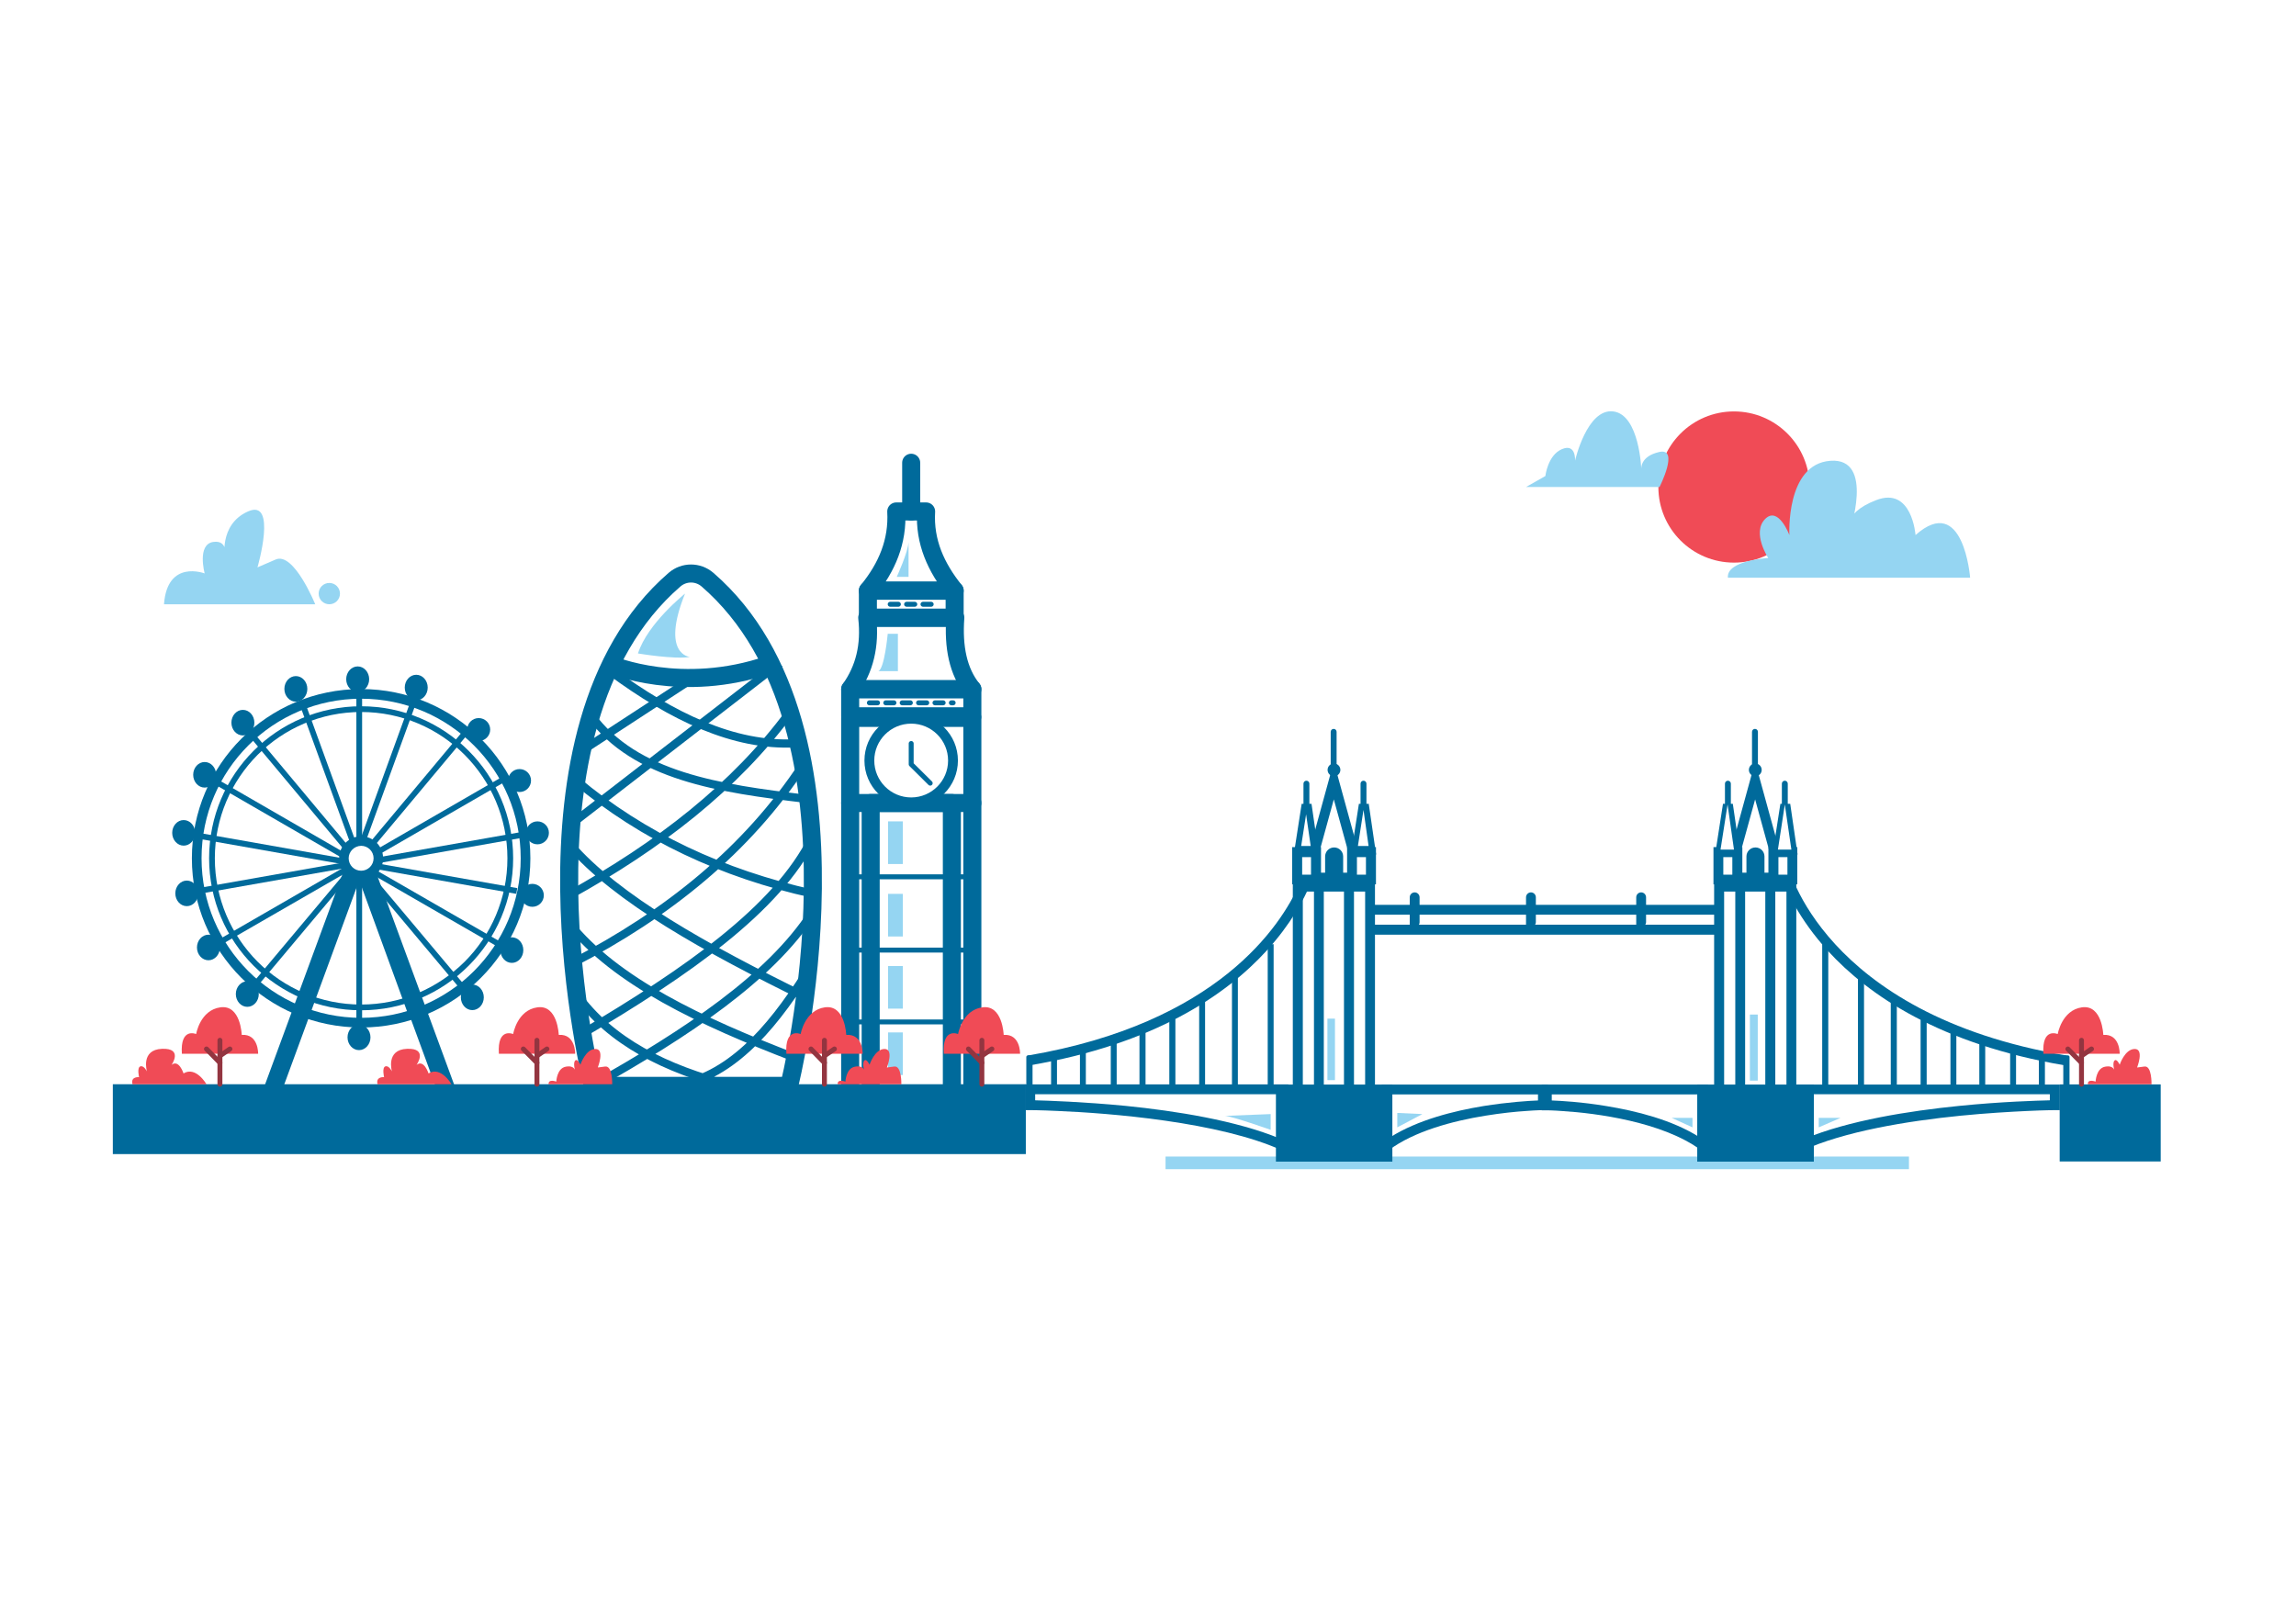 <?xml version="1.0" encoding="utf-8"?>
<!-- Generator: Adobe Illustrator 18.0.0, SVG Export Plug-In . SVG Version: 6.00 Build 0)  -->
<!DOCTYPE svg PUBLIC "-//W3C//DTD SVG 1.1//EN" "http://www.w3.org/Graphics/SVG/1.1/DTD/svg11.dtd">
<svg version="1.1" id="Layer_1" xmlns="http://www.w3.org/2000/svg" xmlns:xlink="http://www.w3.org/1999/xlink" x="0px" y="0px"
	 viewBox="0 0 1400 980" enable-background="new 0 0 1400 980" xml:space="preserve">
<rect fill="#FFFFFF" width="1400" height="980"/>
<rect x="710.7" y="705.3" fill="#95D5F2" width="453.3" height="7.7"/>
<g>
	<g>
		<g>
			<polygon fill="#006A9B" points="773,679.4 773,575.8 776.6,575.8 776.6,679.4 773,679.4 			"/>
		</g>
		<g>
			<polygon fill="#006A9B" points="751.2,678.7 751.2,596.4 754.8,596.4 754.8,678.7 751.2,678.7 			"/>
		</g>
		<g>
			<polygon fill="#006A9B" points="731.2,678.7 731.2,610.3 734.8,610.3 734.8,678.7 731.2,678.7 			"/>
		</g>
		<g>
			<polygon fill="#006A9B" points="713,673.2 713,621.2 716.7,621.2 716.7,673.2 713,673.2 			"/>
		</g>
		<g>
			<polygon fill="#006A9B" points="694.8,672.6 694.8,629.1 698.5,629.1 698.5,672.6 694.8,672.6 			"/>
		</g>
		<g>
			<polygon fill="#006A9B" points="677.3,670.8 677.3,633.9 680.9,633.9 680.9,670.8 677.3,670.8 			"/>
		</g>
		<g>
			<polygon fill="#006A9B" points="658.5,670.8 658.5,640.6 662.1,640.6 662.1,670.8 658.5,670.8 			"/>
		</g>
		<g>
			<polygon fill="#006A9B" points="640.9,668.4 640.9,642.4 644.5,642.4 644.5,668.4 640.9,668.4 			"/>
		</g>
		<g>
			<polygon fill="#006A9B" points="1111.1,679.4 1111.1,575.8 1114.8,575.8 1114.8,679.4 1111.1,679.4 			"/>
		</g>
		<g>
			<polygon fill="#006A9B" points="1132.9,678.7 1132.9,596.4 1136.6,596.4 1136.6,678.7 1132.9,678.7 			"/>
		</g>
		<g>
			<polygon fill="#006A9B" points="1152.9,678.7 1152.9,610.3 1156.6,610.3 1156.6,678.7 1152.9,678.7 			"/>
		</g>
		<g>
			<polygon fill="#006A9B" points="1171.1,673.2 1171.1,621.2 1174.8,621.2 1174.8,673.2 1171.1,673.2 			"/>
		</g>
		<g>
			<polygon fill="#006A9B" points="1189.3,672.6 1189.3,629.1 1192.9,629.1 1192.9,672.6 1189.3,672.6 			"/>
		</g>
		<g>
			<polygon fill="#006A9B" points="1206.9,670.8 1206.9,633.9 1210.5,633.9 1210.5,670.8 1206.9,670.8 			"/>
		</g>
		<g>
			<polygon fill="#006A9B" points="1225.7,670.8 1225.7,640.6 1229.3,640.6 1229.3,670.8 1225.7,670.8 			"/>
		</g>
		<g>
			<polygon fill="#006A9B" points="1243.2,668.4 1243.2,642.4 1246.9,642.4 1246.9,668.4 1243.2,668.4 			"/>
		</g>
		<g>
			<path fill="#FFFFFF" d="M846.2,664.4h95.5v9.7c0,0-63.4,0.8-96,25C845.8,671.6,846.2,664.4,846.2,664.4z"/>
		</g>
		<g>
			<path fill="#006A9B" d="M841.8,699.1c0-27.5,0.4-34.8,0.5-34.9l0,0l0.2-2.8h101.4V677l-3,0c0,0-3.9,0-10.2,0.5l0,0
				c-6.4,0.4-15.2,1.3-25.1,2.9l0,0c-19.7,3.2-43.3,9.4-58.9,21.1l0,0l-4.8,3.6V699.1L841.8,699.1z M848.1,671.5
				c-0.1,4.5-0.2,11.4-0.2,21.9l0,0c16.6-10.4,38.4-15.9,56.7-18.9l0,0c15-2.4,27.7-3.2,33.2-3.4l0,0v-3.7h-89.6
				C848.1,668.4,848.1,669.7,848.1,671.5L848.1,671.5z"/>
		</g>
		<g>
			<path fill="#FFFFFF" d="M1099.7,664.4h154.7v9.7c0,0-102.6,0.8-155.4,25C1099,671.6,1099.7,664.4,1099.7,664.4z"/>
		</g>
		<g>
			<path fill="#006A9B" d="M1094.5,699.1c0-27.5,0.7-34.8,0.7-35l0,0l0.3-2.7h160.5V677l-3,0c0,0-6.3,0-16.7,0.5l0,0
				c-10.4,0.5-24.8,1.3-40.9,2.9l0,0c-32.1,3.2-70.8,9.5-96.5,21.3l0,0l-4.3,2V699.1L1094.5,699.1z M1100.9,671.5
				c-0.2,4.6-0.3,11.9-0.4,22.9l0,0c26.8-11.1,63.4-16.9,94.2-20l0,0c25.9-2.6,47.5-3.2,55.2-3.4l0,0v-3.7H1101
				C1101,668.4,1100.9,669.8,1100.9,671.5L1100.9,671.5z"/>
		</g>
		<g>
			<path fill="#FFFFFF" d="M781.4,664.4H626.7v9.7c0,0,102.6,0.8,155.4,25C782.1,671.6,781.4,664.4,781.4,664.4z"/>
		</g>
		<g>
			<path fill="#006A9B" d="M782.3,701.8c-38.7-17.8-106.3-23-137.4-24.3l0,0c-10.4-0.5-16.7-0.5-16.7-0.5l0,0l-3,0v-15.7h157.7v3
				l-3,0.3l3-0.3v-3h2.7l0.3,2.7c0,0.2,0.7,7.5,0.7,35l0,0v4.7L782.3,701.8L782.3,701.8z M686.4,674.4c30.7,3.1,67.4,8.9,94.2,20
				l0,0c0-15.3-0.3-23.3-0.5-27.1l0,0H631.2v3.7C638.9,671.2,660.5,671.9,686.4,674.4L686.4,674.4z"/>
		</g>
		<g>
			<path fill="#FFFFFF" d="M1037.8,664.4h-95.5v9.7c0,0,63.4,0.8,96,25C1038.2,671.6,1037.8,664.4,1037.8,664.4z"/>
		</g>
		<g>
			<path fill="#006A9B" d="M1037.3,701.5c-23.4-17.5-64.9-22.7-84-23.9l0,0c-6.4-0.5-10.2-0.5-10.2-0.5l0,0l-3,0v-15.7h98.6v3
				l-3,0.2l3-0.2v-3h2.8l0.2,2.8c0,0.1,0.4,7.4,0.4,34.9l0,0v6L1037.3,701.5L1037.3,701.5z M979.4,674.5c18.3,3,40.1,8.4,56.7,18.9
				l0,0c0-10.5-0.1-17.4-0.2-21.9l0,0c0-1.7-0.1-3.1-0.1-4.1l0,0h-89.6v3.7C951.7,671.3,964.4,672,979.4,674.5L979.4,674.5z"/>
		</g>
		<g>
			<rect x="826.2" y="554.9" fill="#FFFFFF" width="230.3" height="12.1"/>
		</g>
		<g>
			<path fill="#006A9B" d="M823.2,570v-18.2h236.3V567v3H823.2L823.2,570z M1056.5,567v-3V567L1056.5,567z M829.3,563.9h224.2v-6.1
				H829.3V563.9L829.3,563.9z"/>
		</g>
		<g>
			<g>
				<polygon fill="#FFFFFF" points="797.6,535.2 813.9,476.1 830.1,535.2 				"/>
			</g>
			<g>
				<path fill="#006A9B" d="M797.1,538.2v-3l2.9,0.8l-2.9-0.8V538.2h-4l20.2-73.6l20.2,73.6H797.1L797.1,538.2z M825.6,532.2
					l-12.3-44.7L801,532.2H825.6L825.6,532.2z"/>
			</g>
			<g>
				<rect x="798.4" y="540.7" fill="#FFFFFF" width="33" height="132.1"/>
			</g>
			<g>
				<path fill="#006A9B" d="M795.3,675.9V537.7h39.1v135.2v3H795.3L795.3,675.9z M831.4,672.9v-3V672.9L831.4,672.9z M801.4,669.8
					h27l0-126.1h-27V669.8L801.4,669.8z"/>
			</g>
			<g>
				<rect x="791.8" y="540.7" fill="#FFFFFF" width="12.9" height="132.1"/>
			</g>
			<g>
				<path fill="#006A9B" d="M788.3,675.9V537.7h18.9v135.2v3H788.3L788.3,675.9z M804.2,672.9v-3V672.9L804.2,672.9z M794.4,669.8
					h6.8V543.7h-6.8V669.8L794.4,669.8z"/>
			</g>
			<g>
				<rect x="823.1" y="540.7" fill="#FFFFFF" width="12.9" height="132.1"/>
			</g>
			<g>
				<path fill="#006A9B" d="M819.5,675.9V537.7h18.9v135.2v3H819.5L819.5,675.9z M835.4,672.9v-3V672.9L835.4,672.9z M825.6,669.8
					h6.8V543.7h-6.8V669.8L825.6,669.8z"/>
			</g>
			<g>
				<rect x="781.6" y="664.4" fill="#006A9B" width="65" height="41"/>
			</g>
			<g>
				<rect x="781.2" y="664.4" fill="#006A9B" width="32.9" height="41"/>
			</g>
			<g>
				<path fill="#006A9B" d="M778,708.4v-47H849v44v3H778L778,708.4z M846,705.3v-3V705.3L846,705.3z M784,702.3H843l0-34.9H784
					V702.3L784,702.3z"/>
			</g>
			<g>
				<path fill="#006A9B" d="M819,532c0,3-2.4,5.5-5.5,5.5l0,0c-3,0-5.5-2.4-5.5-5.5v-9.7c0-3,2.4-5.5,5.5-5.5l0,0
					c3,0,5.5,2.4,5.5,5.5V532z"/>
			</g>
			<g>
				<path fill="#006A9B" d="M811.4,486.9v-40.6c0-1,0.8-1.8,1.8-1.8h0c1,0,1.8,0.8,1.8,1.8v38.8c0,1-0.8,1.8-1.8,1.8H811.4
					L811.4,486.9z"/>
			</g>
			<g>
				<path fill="#006A9B" d="M794.8,500.6v-22.7c0-1,0.8-1.8,1.8-1.8l0,0c1,0,1.8,0.8,1.8,1.8v20.9c0,1-0.8,1.8-1.8,1.8H794.8
					L794.8,500.6z"/>
			</g>
			<g>
				<path fill="#006A9B" d="M829.6,500.6v-22.7c0-1,0.8-1.8,1.8-1.8h0c1,0,1.8,0.8,1.8,1.8v20.9c0,1-0.8,1.8-1.8,1.8H829.6
					L829.6,500.6z"/>
			</g>
			<g>
				<circle fill="#006A9B" cx="813.4" cy="469.5" r="3.9"/>
			</g>
			<g>
				<rect x="825.3" y="519.7" fill="#FFFFFF" width="11.5" height="16.7"/>
			</g>
			<g>
				<rect x="791.8" y="519.7" fill="#FFFFFF" width="11.5" height="16.7"/>
			</g>
			<g>
				<path fill="#006A9B" d="M821.4,539.4v-22.8H839v19.7v3H821.4L821.4,539.4z M835.9,536.4v-3V536.4L835.9,536.4z M827.4,533.4h5.5
					v-10.7h-5.5V533.4L827.4,533.4z"/>
			</g>
			<g>
				<path fill="#006A9B" d="M787.9,539.4v-22.8h17.6v19.7v3H787.9L787.9,539.4z M802.4,536.4v-3V536.4L802.4,536.4z M793.9,533.4
					h5.5l0-10.7h-5.4V533.4L793.9,533.4z"/>
			</g>
			<g>
				<path fill="#006A9B" d="M792.4,521.1l0-3l3,0.5l-3-0.5L792.4,521.1l-3.5,0l4.8-30.9l6,0l4.5,30.9L792.4,521.1L792.4,521.1z
					 M797.1,515L797.1,515l-0.6-3.9l-0.6,3.9L797.1,515z"/>
			</g>
			<g>
				<path fill="#006A9B" d="M827.3,521.1l0-3l3,0.5l-3-0.5L827.3,521.1l-3.5,0l4.8-30.9l6,0l4.5,30.9L827.3,521.1L827.3,521.1z
					 M832,515l-0.6-3.9l-0.6,3.9L832,515L832,515z"/>
			</g>
			<g>
				<polygon fill="#FFFFFF" points="793.4,515.9 796.4,496.6 799.2,515.9 				"/>
			</g>
			<g>
				<polygon fill="#FFFFFF" points="828,515.9 831.4,493.9 834.5,515.9 				"/>
			</g>
		</g>
		<g>
			<polygon fill="#FFFFFF" points="1054.5,535.2 1070.8,476.1 1087,535.2 			"/>
		</g>
		<g>
			<path fill="#006A9B" d="M1054,538.2v-3l2.9,0.8l-2.9-0.8V538.2h-4l20.2-73.6l20.2,73.6H1054L1054,538.2z M1082.5,532.2
				l-12.3-44.7l-12.3,44.7H1082.5L1082.5,532.2z"/>
		</g>
		<g>
			<rect x="1055.3" y="540.7" fill="#FFFFFF" width="33" height="132.1"/>
		</g>
		<g>
			<path fill="#006A9B" d="M1052.3,675.9V537.7h39.1v135.2v3H1052.3L1052.3,675.9z M1088.3,672.9v-3V672.9L1088.3,672.9z
				 M1058.3,669.8h27V543.7h-27V669.8L1058.3,669.8z"/>
		</g>
		<g>
			<rect x="1048.8" y="540.7" fill="#FFFFFF" width="12.9" height="132.1"/>
		</g>
		<g>
			<path fill="#006A9B" d="M1045.2,675.9V537.7h18.9v135.2v3H1045.2L1045.2,675.9z M1061.1,672.9v-3V672.9L1061.1,672.9z
				 M1051.3,669.8h6.8V543.7h-6.8V669.8L1051.3,669.8z"/>
		</g>
		<g>
			<rect x="1080" y="540.7" fill="#FFFFFF" width="12.9" height="132.1"/>
		</g>
		<g>
			<path fill="#006A9B" d="M1076.4,675.9V537.7h18.9v135.2v3H1076.4L1076.4,675.9z M1092.4,672.9v-3V672.9L1092.4,672.9z
				 M1082.5,669.8h6.8V543.7h-6.8V669.8L1082.5,669.8z"/>
		</g>
		<g>
			<rect x="1038.5" y="664.4" fill="#006A9B" width="65" height="41"/>
		</g>
		<g>
			<rect x="1038.1" y="664.4" fill="#006A9B" width="32.9" height="41"/>
		</g>
		<g>
			<path fill="#006A9B" d="M1034.9,708.4v-47h71.1v44v3H1034.9L1034.9,708.4z M1102.9,705.3v-3V705.3L1102.9,705.3z M1041,702.3
				h58.9l0-34.9H1041V702.3L1041,702.3z"/>
		</g>
		<g>
			<path fill="#006A9B" d="M1075.9,532c0,3-2.4,5.5-5.5,5.5l0,0c-3,0-5.5-2.4-5.5-5.5v-9.7c0-3,2.4-5.5,5.5-5.5l0,0
				c3,0,5.5,2.4,5.5,5.5V532z"/>
		</g>
		<g>
			<path fill="#006A9B" d="M1068.3,486.9v-40.6c0-1,0.8-1.8,1.8-1.8h0c1,0,1.8,0.8,1.8,1.8v38.8c0,1-0.8,1.8-1.8,1.8H1068.3
				L1068.3,486.9z"/>
		</g>
		<g>
			<path fill="#006A9B" d="M1051.8,500.6v-22.7c0-1,0.8-1.8,1.8-1.8l0,0c1,0,1.8,0.8,1.8,1.8v20.9c0,1-0.8,1.8-1.8,1.8H1051.8
				L1051.8,500.6z"/>
		</g>
		<g>
			<path fill="#006A9B" d="M1086.5,500.6v-22.7c0-1,0.8-1.8,1.8-1.8h0c1,0,1.8,0.8,1.8,1.8v20.9c0,1-0.8,1.8-1.8,1.8H1086.5
				L1086.5,500.6z"/>
		</g>
		<g>
			<circle fill="#006A9B" cx="1070.3" cy="469.5" r="3.9"/>
		</g>
		<g>
			<rect x="1082.2" y="519.7" fill="#FFFFFF" width="11.5" height="16.7"/>
		</g>
		<g>
			<rect x="1048.7" y="519.7" fill="#FFFFFF" width="11.5" height="16.7"/>
		</g>
		<g>
			<path fill="#006A9B" d="M1078.3,539.4v-22.8h17.6v19.7v3H1078.3L1078.3,539.4z M1092.9,536.4v-3V536.4L1092.9,536.4z
				 M1084.4,533.4h5.5v-10.7h-5.5V533.4L1084.4,533.4z"/>
		</g>
		<g>
			<path fill="#006A9B" d="M1044.8,539.4v-22.8h17.6v19.7v3H1044.8L1044.8,539.4z M1059.3,536.4v-3V536.4L1059.3,536.4z
				 M1050.8,533.4h5.5v-10.7h-5.5V533.4L1050.8,533.4z"/>
		</g>
		<g>
			<path fill="#006A9B" d="M1049.3,521.1l0-3l3,0.5l-3-0.5L1049.3,521.1l-3.5,0l4.8-30.9l6,0l4.5,30.9L1049.3,521.1L1049.3,521.1z
				 M1054,515l-0.6-3.9l-0.6,3.9L1054,515L1054,515z"/>
		</g>
		<g>
			<path fill="#006A9B" d="M1084.3,521.1l0-3l3,0.5l-3-0.5L1084.3,521.1l-3.5,0l4.8-30.9l6,0l4.5,30.9L1084.3,521.1L1084.3,521.1z
				 M1089,515l-0.6-3.9l-0.6,3.9L1089,515L1089,515z"/>
		</g>
		<g>
			<path fill="#006A9B" d="M859.6,565.4v-18.2c0-1.7,1.4-3,3-3l0,0c1.7,0,3,1.4,3,3v15.2c0,1.7-1.4,3-3,3H859.6L859.6,565.4z"/>
		</g>
		<g>
			<path fill="#006A9B" d="M930.5,565.4v-18.2c0-1.7,1.4-3,3-3l0,0c1.7,0,3,1.4,3,3v15.1c0,1.7-1.4,3-3,3H930.5L930.5,565.4z"/>
		</g>
		<g>
			<path fill="#006A9B" d="M997.7,565.4v-18.2c0-1.7,1.4-3,3-3l0,0c1.7,0,3,1.4,3,3v15.1c0,1.7-1.4,3-3,3H997.7L997.7,565.4z"/>
		</g>
		<g>
			<path fill="#006A9B" d="M1119,575.8c-11.9-13-19.2-25.2-23.4-34.1c-1.5-3.1-2.6-5.8-3.4-8c-2.1,0.2-4.3,0.3-6.3,0.3
				c3,8.5,10.9,26.4,28.7,45.9c24.7,27,68.5,57,144.5,69.8l1-6C1185.2,631,1142.8,601.7,1119,575.8z"/>
		</g>
		<g>
			<path fill="#006A9B" d="M626.7,643.7l1,6c76-12.8,119.8-42.8,144.5-69.8c15-16.4,22.9-31.5,26.9-41c-2.2,0.1-4.5,0.2-6.8,0.3
				C781,564.6,742.6,624,626.7,643.7z"/>
		</g>
		<g>
			<polygon fill="#FFFFFF" points="1049.1,518.1 1053.4,490.6 1057.3,518.1 			"/>
		</g>
		<g>
			<polygon fill="#FFFFFF" points="1084.1,518.1 1088.3,490.6 1092.3,518.1 			"/>
		</g>
	</g>
	<g>
		<g>
			<polygon fill="#006A9B" points="173,662.2 161.3,662.2 211.5,525.8 223.1,525.8 			"/>
		</g>
		<g>
			<polygon fill="#006A9B" points="265.5,662.2 277.2,662.2 227,525.8 215.4,525.8 			"/>
		</g>
		<g>
			<path fill="#006A9B" d="M117,523.4c0-57,46.2-103.2,103.2-103.2l0,0c57,0,103.2,46.2,103.2,103.2l0,0
				c0,57-46.2,103.2-103.2,103.2l0,0C163.2,626.6,117,580.4,117,523.4L117,523.4z M122.9,523.4c0,26.9,10.9,51.2,28.5,68.8l0,0
				c17.6,17.6,41.9,28.5,68.8,28.5l0,0c26.9,0,51.2-10.9,68.8-28.5l0,0c17.6-17.6,28.5-41.9,28.5-68.8l0,0
				c0-26.9-10.9-51.2-28.5-68.8l0,0c-17.6-17.6-41.9-28.5-68.8-28.5l0,0c-26.9,0-51.2,10.9-68.8,28.5l0,0
				C133.8,472.2,122.9,496.5,122.9,523.4L122.9,523.4L122.9,523.4z"/>
		</g>
		<g>
			<path fill="#006A9B" d="M127.5,523.4c0-51.2,41.5-92.7,92.7-92.7l0,0c51.2,0,92.7,41.5,92.7,92.7l0,0c0,51.2-41.5,92.7-92.7,92.7
				l0,0C169,616.1,127.5,574.6,127.5,523.4L127.5,523.4z M131,523.4c0,24.6,10,46.9,26.1,63.1l0,0c16.1,16.1,38.4,26.1,63.1,26.1
				l0,0c24.6,0,46.9-10,63.1-26.1l0,0c16.1-16.1,26.1-38.4,26.1-63.1l0,0c0-24.6-10-46.9-26.1-63.1l0,0
				c-16.1-16.1-38.4-26.1-63.1-26.1l0,0c-24.6,0-46.9,10-63.1,26.1l0,0C141,476.5,131,498.8,131,523.4L131,523.4L131,523.4z"/>
		</g>
		<g>
			<polygon fill="#006A9B" points="217.3,522.7 217.3,423.2 220.8,423.2 220.8,522.7 217.3,522.7 			"/>
		</g>
		<g>
			<polygon fill="#006A9B" points="217.3,625.8 217.3,526.4 220.8,526.4 220.8,625.8 217.3,625.8 			"/>
		</g>
		<g>
			<polygon fill="#006A9B" points="153.7,599.9 217.6,523.7 220.3,525.9 156.4,602.1 153.7,599.9 			"/>
		</g>
		<g>
			<polygon fill="#006A9B" points="132,573.8 218.1,524.1 219.9,527.1 133.7,576.8 132,573.8 			"/>
		</g>
		<g>
			<polygon fill="#006A9B" points="120.8,541.6 218.8,524.3 219.4,527.8 121.4,545.1 120.8,541.6 			"/>
		</g>
		<g>
			<polygon fill="#006A9B" points="118.8,511.1 119.5,507.6 217.4,524.9 216.8,528.4 118.8,511.1 			"/>
		</g>
		<g>
			<polygon fill="#006A9B" points="128.8,477.1 130.6,474.1 216.8,523.9 215,526.9 128.8,477.1 			"/>
		</g>
		<g>
			<polygon fill="#006A9B" points="151.2,448 153.8,445.8 215.8,520 213.2,522.2 151.2,448 			"/>
		</g>
		<g>
			<polygon fill="#006A9B" points="182.1,427.9 185.4,426.7 219.4,520.2 216.2,521.4 182.1,427.9 			"/>
		</g>
		<g>
			<polygon fill="#006A9B" points="215.7,527.6 219,526.4 253.1,619.9 249.8,621.1 215.7,527.6 			"/>
		</g>
		<g>
			<polygon fill="#006A9B" points="215.9,525.9 218.5,523.7 282.5,599.9 279.8,602.1 215.9,525.9 			"/>
		</g>
		<g>
			<polygon fill="#006A9B" points="216.3,527.1 218,524.1 304.2,573.8 302.5,576.8 216.3,527.1 			"/>
		</g>
		<g>
			<polygon fill="#006A9B" points="216.8,527.8 217.4,524.3 315.4,541.6 314.8,545.1 216.8,527.8 			"/>
		</g>
		<g>
			<polygon fill="#006A9B" points="218.7,524.9 316.7,507.6 317.3,511.1 219.3,528.4 218.7,524.9 			"/>
		</g>
		<g>
			<polygon fill="#006A9B" points="219.4,523.9 305.6,474.1 307.3,477.1 221.1,526.9 219.4,523.9 			"/>
		</g>
		<g>
			<polygon fill="#006A9B" points="220.3,520 282.3,445.8 285,448 223,522.2 220.3,520 			"/>
		</g>
		<g>
			<polygon fill="#006A9B" points="216.7,520.2 250.7,426.7 254,427.9 220,521.4 216.7,520.2 			"/>
		</g>
		<g>
			<circle fill="#FFFFFF" cx="220.2" cy="523.4" r="10.5"/>
			<path fill="#006A9B" d="M206.8,523.4c0-7.4,6-13.4,13.4-13.4l0,0c7.4,0,13.4,6,13.4,13.4l0,0c0,7.4-6,13.4-13.4,13.4l0,0
				C212.8,536.8,206.8,530.8,206.8,523.4L206.8,523.4z M212.6,523.4c0,4.2,3.4,7.6,7.6,7.6l0,0c4.2,0,7.6-3.4,7.6-7.6l0,0
				c0-4.2-3.4-7.6-7.6-7.6l0,0C216,515.9,212.6,519.3,212.6,523.4L212.6,523.4L212.6,523.4z"/>
		</g>
		<g>
			<circle fill="#006A9B" cx="291.9" cy="444.9" r="7"/>
		</g>
		<g>
			<circle fill="#006A9B" cx="316.8" cy="476" r="7"/>
		</g>
		<g>
			<circle fill="#006A9B" cx="327.7" cy="507.9" r="7"/>
		</g>
		<g>
			<circle fill="#006A9B" cx="324.6" cy="546" r="7"/>
		</g>
		<g>
			<ellipse fill="#006A9B" cx="312.1" cy="579.4" rx="7" ry="7.8"/>
		</g>
		<g>
			<ellipse fill="#006A9B" cx="288" cy="608.2" rx="7" ry="7.8"/>
		</g>
		<g>
			<ellipse fill="#006A9B" cx="218.9" cy="632.6" rx="7" ry="7.8"/>
		</g>
		<g>
			<ellipse fill="#006A9B" cx="150.8" cy="606.2" rx="7" ry="7.8"/>
		</g>
		<g>
			<ellipse fill="#006A9B" cx="127.1" cy="577.8" rx="7" ry="7.8"/>
		</g>
		<g>
			<ellipse fill="#006A9B" cx="113.9" cy="544.8" rx="7" ry="7.8"/>
		</g>
		<g>
			<ellipse fill="#006A9B" cx="112" cy="507.9" rx="7" ry="7.8"/>
		</g>
		<g>
			<ellipse fill="#006A9B" cx="124.8" cy="472.5" rx="7" ry="7.8"/>
		</g>
		<g>
			<ellipse fill="#006A9B" cx="148.1" cy="440.7" rx="7" ry="7.8"/>
		</g>
		<g>
			<ellipse fill="#006A9B" cx="180.4" cy="420.1" rx="7" ry="7.8"/>
		</g>
		<g>
			<ellipse fill="#006A9B" cx="218.1" cy="414.2" rx="7" ry="7.8"/>
		</g>
		<g>
			<ellipse fill="#006A9B" cx="253.8" cy="419.3" rx="7" ry="7.8"/>
		</g>
	</g>
	<rect x="68.8" y="661.2" fill="#006A9B" width="556.7" height="42.6"/>
	<g>
		<path fill="none" stroke="#006A9B" stroke-width="11" stroke-miterlimit="10" d="M361.5,662.2c0,0-55.1-218,49.8-308.7
			c5.8-5,14.3-5,20.1,0c104.9,90.8,49.8,308.7,49.8,308.7H361.5z"/>
		<path fill="none" stroke="#006A9B" stroke-width="11" stroke-miterlimit="10" d="M372.4,405.3c0,0,43.3,18.4,96.6,0"/>
		<polyline fill="none" stroke="#006A9B" stroke-width="5" stroke-miterlimit="10" points="347,503.6 469,409.3 422.9,413.4 
			354.7,457.9 		"/>
		<path fill="none" stroke="#006A9B" stroke-width="5" stroke-miterlimit="10" d="M481.6,434.4C448.3,479.7,401.8,515.7,347,546
			l2.4,41.2c57.7-29.9,105.9-68.7,140.1-120.5l6,44.1c-21.6,43.8-77.3,82.3-140.4,119.6l6.4,31.8c57.5-32.3,108.1-66,133.7-105.4
			l-3.7,37.2c-22.4,35.4-47.5,63.2-80.6,68.2H446c-40-10.3-73.6-26.8-94.5-55.9l-4.6-43.4c28.4,35.6,80.5,60.1,137.8,82.1l6.6-36.8
			c-60.4-29.6-115.1-59.9-143.9-93.3l3.9-38.9c40.9,34.3,89.3,56.8,144.1,69l-4.1-57.9c-52.6-6.2-104.1-13.8-131.1-50.9l12-26.9
			c37.8,27.9,75.4,45.9,112.7,44"/>
	</g>
	<g>
		
			<rect x="530.9" y="489.7" fill="none" stroke="#006A9B" stroke-width="11" stroke-linecap="round" stroke-linejoin="round" stroke-miterlimit="10" width="49.5" height="178.2"/>
		
			<rect x="518.4" y="437.8" fill="none" stroke="#006A9B" stroke-width="11" stroke-linecap="round" stroke-linejoin="round" stroke-miterlimit="10" width="74.5" height="51.9"/>
		
			<rect x="518.4" y="420.3" fill="none" stroke="#006A9B" stroke-width="11" stroke-linecap="round" stroke-linejoin="round" stroke-miterlimit="10" width="74.5" height="16.5"/>
		
			<rect x="529.2" y="360.2" fill="none" stroke="#006A9B" stroke-width="11" stroke-linecap="round" stroke-linejoin="round" stroke-miterlimit="10" width="52.9" height="16.5"/>
		<path fill="none" stroke="#006A9B" stroke-width="11" stroke-linecap="round" stroke-linejoin="round" stroke-miterlimit="10" d="
			M564.7,311.9h-18.2c1,18.2-5.6,34-17.3,48.3h52.9C570.8,346.1,563.6,330.5,564.7,311.9z"/>
		<path fill="none" stroke="#006A9B" stroke-width="11" stroke-linecap="round" stroke-linejoin="round" stroke-miterlimit="10" d="
			M582.5,376.7h-53.7c1.9,16.8-1.6,31.3-10.4,43.6h74.5C584.2,409.5,581.2,394.6,582.5,376.7z"/>
		
			<line fill="none" stroke="#006A9B" stroke-width="11" stroke-linecap="round" stroke-linejoin="round" stroke-miterlimit="10" x1="592.9" y1="489.7" x2="592.9" y2="661.2"/>
		
			<line fill="none" stroke="#006A9B" stroke-width="11" stroke-linecap="round" stroke-linejoin="round" stroke-miterlimit="10" x1="518.4" y1="489.7" x2="518.4" y2="661.2"/>
		
			<circle fill="#FFFFFF" stroke="#006A9B" stroke-width="6" stroke-linecap="round" stroke-linejoin="round" stroke-miterlimit="10" cx="555.6" cy="463.8" r="25.5"/>
		
			<line fill="none" stroke="#006A9B" stroke-width="11" stroke-linecap="round" stroke-linejoin="round" stroke-miterlimit="10" x1="555.6" y1="311.9" x2="555.6" y2="282.2"/>
		
			<line fill="none" stroke="#006A9B" stroke-width="3" stroke-linecap="round" stroke-linejoin="round" stroke-miterlimit="10" stroke-dasharray="5,0,0" x1="542.8" y1="368.5" x2="568.4" y2="368.5"/>
		
			<line fill="none" stroke="#006A9B" stroke-width="3" stroke-linecap="round" stroke-linejoin="round" stroke-miterlimit="10" stroke-dasharray="5,0,0" x1="530.1" y1="428.6" x2="581.2" y2="428.6"/>
		
			<polyline fill="#FFFFFF" stroke="#006A9B" stroke-width="3" stroke-linecap="round" stroke-linejoin="round" stroke-miterlimit="10" points="
			555.6,453.4 555.6,466.1 567.2,477.6 		"/>
		
			<line fill="none" stroke="#006A9B" stroke-width="3" stroke-linecap="round" stroke-linejoin="round" stroke-miterlimit="10" x1="519.2" y1="534.7" x2="592.9" y2="534.7"/>
		
			<line fill="none" stroke="#006A9B" stroke-width="3" stroke-linecap="round" stroke-linejoin="round" stroke-miterlimit="10" x1="519.2" y1="579.4" x2="592.9" y2="579.4"/>
		
			<line fill="none" stroke="#006A9B" stroke-width="3" stroke-linecap="round" stroke-linejoin="round" stroke-miterlimit="10" x1="519.2" y1="623.2" x2="592.9" y2="623.2"/>
	</g>
	<rect x="1255.9" y="661.3" fill="#006A9B" width="61.6" height="47"/>
	<path fill="#006A9B" d="M628.6,662.5h-1.8c-0.5,0-1-0.4-1-1v-16.9c0-0.5,0.4-1,1-1h1.8c0.5,0,1,0.4,1,1v16.9
		C629.6,662.1,629.1,662.5,628.6,662.5z"/>
	<path fill="#006A9B" d="M1260.9,662.5h-1.8c-0.5,0-1-0.4-1-1v-16.9c0-0.5,0.4-1,1-1h1.8c0.5,0,1,0.4,1,1v16.9
		C1261.9,662.1,1261.4,662.5,1260.9,662.5z"/>
</g>
<path fill="#F04B56" d="M304.2,642.6h46.5c0,0,0.3-12.2-10-11.5c0,0-0.6-18.5-13-16.8s-14.8,16.3-14.8,16.3S303.1,626.3,304.2,642.6
	z"/>
<line fill="none" stroke="#933540" stroke-width="3" stroke-linecap="round" stroke-miterlimit="10" x1="319.1" y1="639.7" x2="327.4" y2="648.1"/>
<line fill="none" stroke="#933540" stroke-width="3" stroke-linecap="round" stroke-miterlimit="10" x1="327.4" y1="661.2" x2="327.4" y2="634.4"/>
<line fill="none" stroke="#933540" stroke-width="3" stroke-linecap="round" stroke-miterlimit="10" x1="333.5" y1="639.7" x2="327.4" y2="643.9"/>
<path fill="#F04B56" d="M479.5,642.6H526c0,0,0.3-12.2-10-11.5c0,0-0.6-18.5-13-16.8c-12.3,1.7-14.8,16.3-14.8,16.3
	S478.4,626.3,479.5,642.6z"/>
<line fill="none" stroke="#933540" stroke-width="3" stroke-linecap="round" stroke-miterlimit="10" x1="494.5" y1="639.7" x2="502.7" y2="648.1"/>
<line fill="none" stroke="#933540" stroke-width="3" stroke-linecap="round" stroke-miterlimit="10" x1="502.7" y1="661.2" x2="502.7" y2="634.4"/>
<line fill="none" stroke="#933540" stroke-width="3" stroke-linecap="round" stroke-miterlimit="10" x1="508.8" y1="639.7" x2="502.7" y2="643.9"/>
<path fill="#F04B56" d="M575.5,642.6H622c0,0,0.3-12.2-10-11.5c0,0-0.6-18.5-13-16.8s-14.8,16.3-14.8,16.3S574.4,626.3,575.5,642.6z
	"/>
<line fill="none" stroke="#933540" stroke-width="3" stroke-linecap="round" stroke-miterlimit="10" x1="590.5" y1="639.7" x2="598.7" y2="648.1"/>
<line fill="none" stroke="#933540" stroke-width="3" stroke-linecap="round" stroke-miterlimit="10" x1="598.7" y1="661.2" x2="598.7" y2="634.4"/>
<line fill="none" stroke="#933540" stroke-width="3" stroke-linecap="round" stroke-miterlimit="10" x1="604.8" y1="639.7" x2="598.7" y2="643.9"/>
<path fill="#F04B56" d="M1246,642.6h46.5c0,0,0.3-12.2-10-11.5c0,0-0.6-18.5-13-16.8c-12.3,1.7-14.8,16.3-14.8,16.3
	S1244.9,626.3,1246,642.6z"/>
<line fill="none" stroke="#933540" stroke-width="3" stroke-linecap="round" stroke-miterlimit="10" x1="1260.9" y1="639.7" x2="1269.2" y2="648.1"/>
<line fill="none" stroke="#933540" stroke-width="3" stroke-linecap="round" stroke-miterlimit="10" x1="1269.2" y1="661.2" x2="1269.2" y2="634.4"/>
<line fill="none" stroke="#933540" stroke-width="3" stroke-linecap="round" stroke-miterlimit="10" x1="1275.3" y1="639.7" x2="1269.2" y2="643.9"/>
<path fill="#F04B56" d="M110.9,642.6h46.5c0,0,0.3-12.2-10-11.5c0,0-0.6-18.5-13-16.8s-14.8,16.3-14.8,16.3S109.8,626.3,110.9,642.6
	z"/>
<line fill="none" stroke="#933540" stroke-width="3" stroke-linecap="round" stroke-miterlimit="10" x1="125.9" y1="639.7" x2="134.1" y2="648.1"/>
<line fill="none" stroke="#933540" stroke-width="3" stroke-linecap="round" stroke-miterlimit="10" x1="134.1" y1="661.2" x2="134.1" y2="634.4"/>
<line fill="none" stroke="#933540" stroke-width="3" stroke-linecap="round" stroke-miterlimit="10" x1="140.2" y1="639.7" x2="134.1" y2="643.9"/>
<path fill="#F04B56" d="M80.8,661.2h45.1c0,0-6.4-11.2-14-6.6c0,0-2.8-8.8-7.3-5.2c0,0,7.3-10.3-5.8-9.8
	c-13.2,0.5-9.2,13.8-9.2,13.8s-1.8-3.8-4-3.1s-0.8,6.6-0.8,6.6S79.5,656.3,80.8,661.2z"/>
<path fill="#F04B56" d="M230.2,661.2h45.1c0,0-6.4-11.2-14-6.6c0,0-2.8-8.8-7.3-5.2c0,0,7.3-10.3-5.8-9.8
	c-13.2,0.5-9.2,13.8-9.2,13.8s-1.8-3.8-4-3.1s-0.8,6.6-0.8,6.6S229,656.3,230.2,661.2z"/>
<path fill="#95D5F2" d="M417.7,362c0,0-22.8,18.1-28.7,36.5c0,0,22.7,3.8,31.7,2.1C420.7,400.7,402.7,399.3,417.7,362z"/>
<path fill="#95D5F2" d="M541.3,386.5c0,0-2,21.7-5.8,22.8h12v-22.8H541.3z"/>
<path fill="#95D5F2" d="M546.8,351.8c0,0,7-15.3,7.2-21.3v21.3H546.8z"/>
<rect x="541.5" y="500.9" fill="#95D5F2" width="9" height="26"/>
<rect x="541.5" y="545.1" fill="#95D5F2" width="9" height="26"/>
<rect x="541.5" y="589.1" fill="#95D5F2" width="9" height="26"/>
<rect x="541.5" y="629.6" fill="#95D5F2" width="9" height="26"/>
<path fill="#F04B56" d="M334.5,661.2h38.8c0,0,0.3-11.4-4.3-10.8s-4.5,0.6-4.5,0.6s4.5-11.4-1.5-11.3s-9.1,9.6-9.1,9.6
	s-1.8-4-3.2-2.5c-1.4,1.5,0,6.3,0,6.3s-0.2-3.6-5.7-2.6s-5.8,9.1-5.8,9.1S334.3,657.7,334.5,661.2z"/>
<path fill="#F04B56" d="M510.8,661.2h38.8c0,0,0.3-11.4-4.3-10.8s-4.5,0.6-4.5,0.6s4.5-11.4-1.5-11.3s-9.1,9.6-9.1,9.6
	s-1.8-4-3.2-2.5c-1.4,1.5,0,6.3,0,6.3s-0.2-3.6-5.7-2.6s-5.8,9.1-5.8,9.1S510.5,657.7,510.8,661.2z"/>
<path fill="#F04B56" d="M1273.1,661.2h38.8c0,0,0.3-11.4-4.3-10.8s-4.5,0.6-4.5,0.6s4.5-11.4-1.5-11.3c-6,0.1-9.1,9.6-9.1,9.6
	s-1.8-4-3.2-2.5c-1.4,1.5,0,6.3,0,6.3s-0.2-3.6-5.7-2.6s-5.8,9.1-5.8,9.1S1272.8,657.7,1273.1,661.2z"/>
<circle fill="#F04B56" cx="1057.3" cy="297" r="46.1"/>
<rect x="809.4" y="621.2" fill="#95D5F2" width="4.6" height="37.5"/>
<rect x="1067" y="618.7" fill="#95D5F2" width="4.8" height="40.3"/>
<path fill="#95D5F2" d="M774.8,679.4v9.6c0,0-23.6-8.3-27.8-8.5L774.8,679.4z"/>
<polygon fill="#95D5F2" points="852,678.7 852,687.5 867.3,679.4 "/>
<polygon fill="#95D5F2" points="1019.3,681.7 1032,687.5 1032,681.7 "/>
<polygon fill="#95D5F2" points="1109,681.7 1109,687.5 1122.3,681.7 "/>
<path fill="#95D5F2" d="M1053.6,352.3h147.7c0,0-4-52-33.3-26c0,0-2.1-29.8-24-21.3c-21.9,8.4-16.4,20-16.4,20s15.9-46-11.5-44
	s-25,45.3-25,45.3s-6.8-18.1-14.9-9.7c-8.1,8.4,2,23.7,2,23.7S1052.6,341.7,1053.6,352.3z"/>
<path fill="#95D5F2" d="M930.5,297h81.4c0,0,12.2-24,0-21.4c-12.2,2.7-11.1,10.6-11.1,10.6s-1.1-33.3-17.1-35.3s-23.3,30-23.3,30
	s0.7-10.7-8-7c-8.7,3.7-10.1,16.4-10.1,16.4L930.5,297z"/>
<path fill="#95D5F2" d="M100,368.5h92.2c0,0-13-32.1-24.1-27.3C157,346,157,346,157,346s12.3-42.2-5.8-34.1
	c-18.2,8.1-14,29.3-14,29.3s2.8-12.2-7.2-10.7s-5.2,19.2-5.2,19.2S102,340.9,100,368.5z"/>
<circle fill="#95D5F2" cx="200.8" cy="362" r="6.5"/>
</svg>

